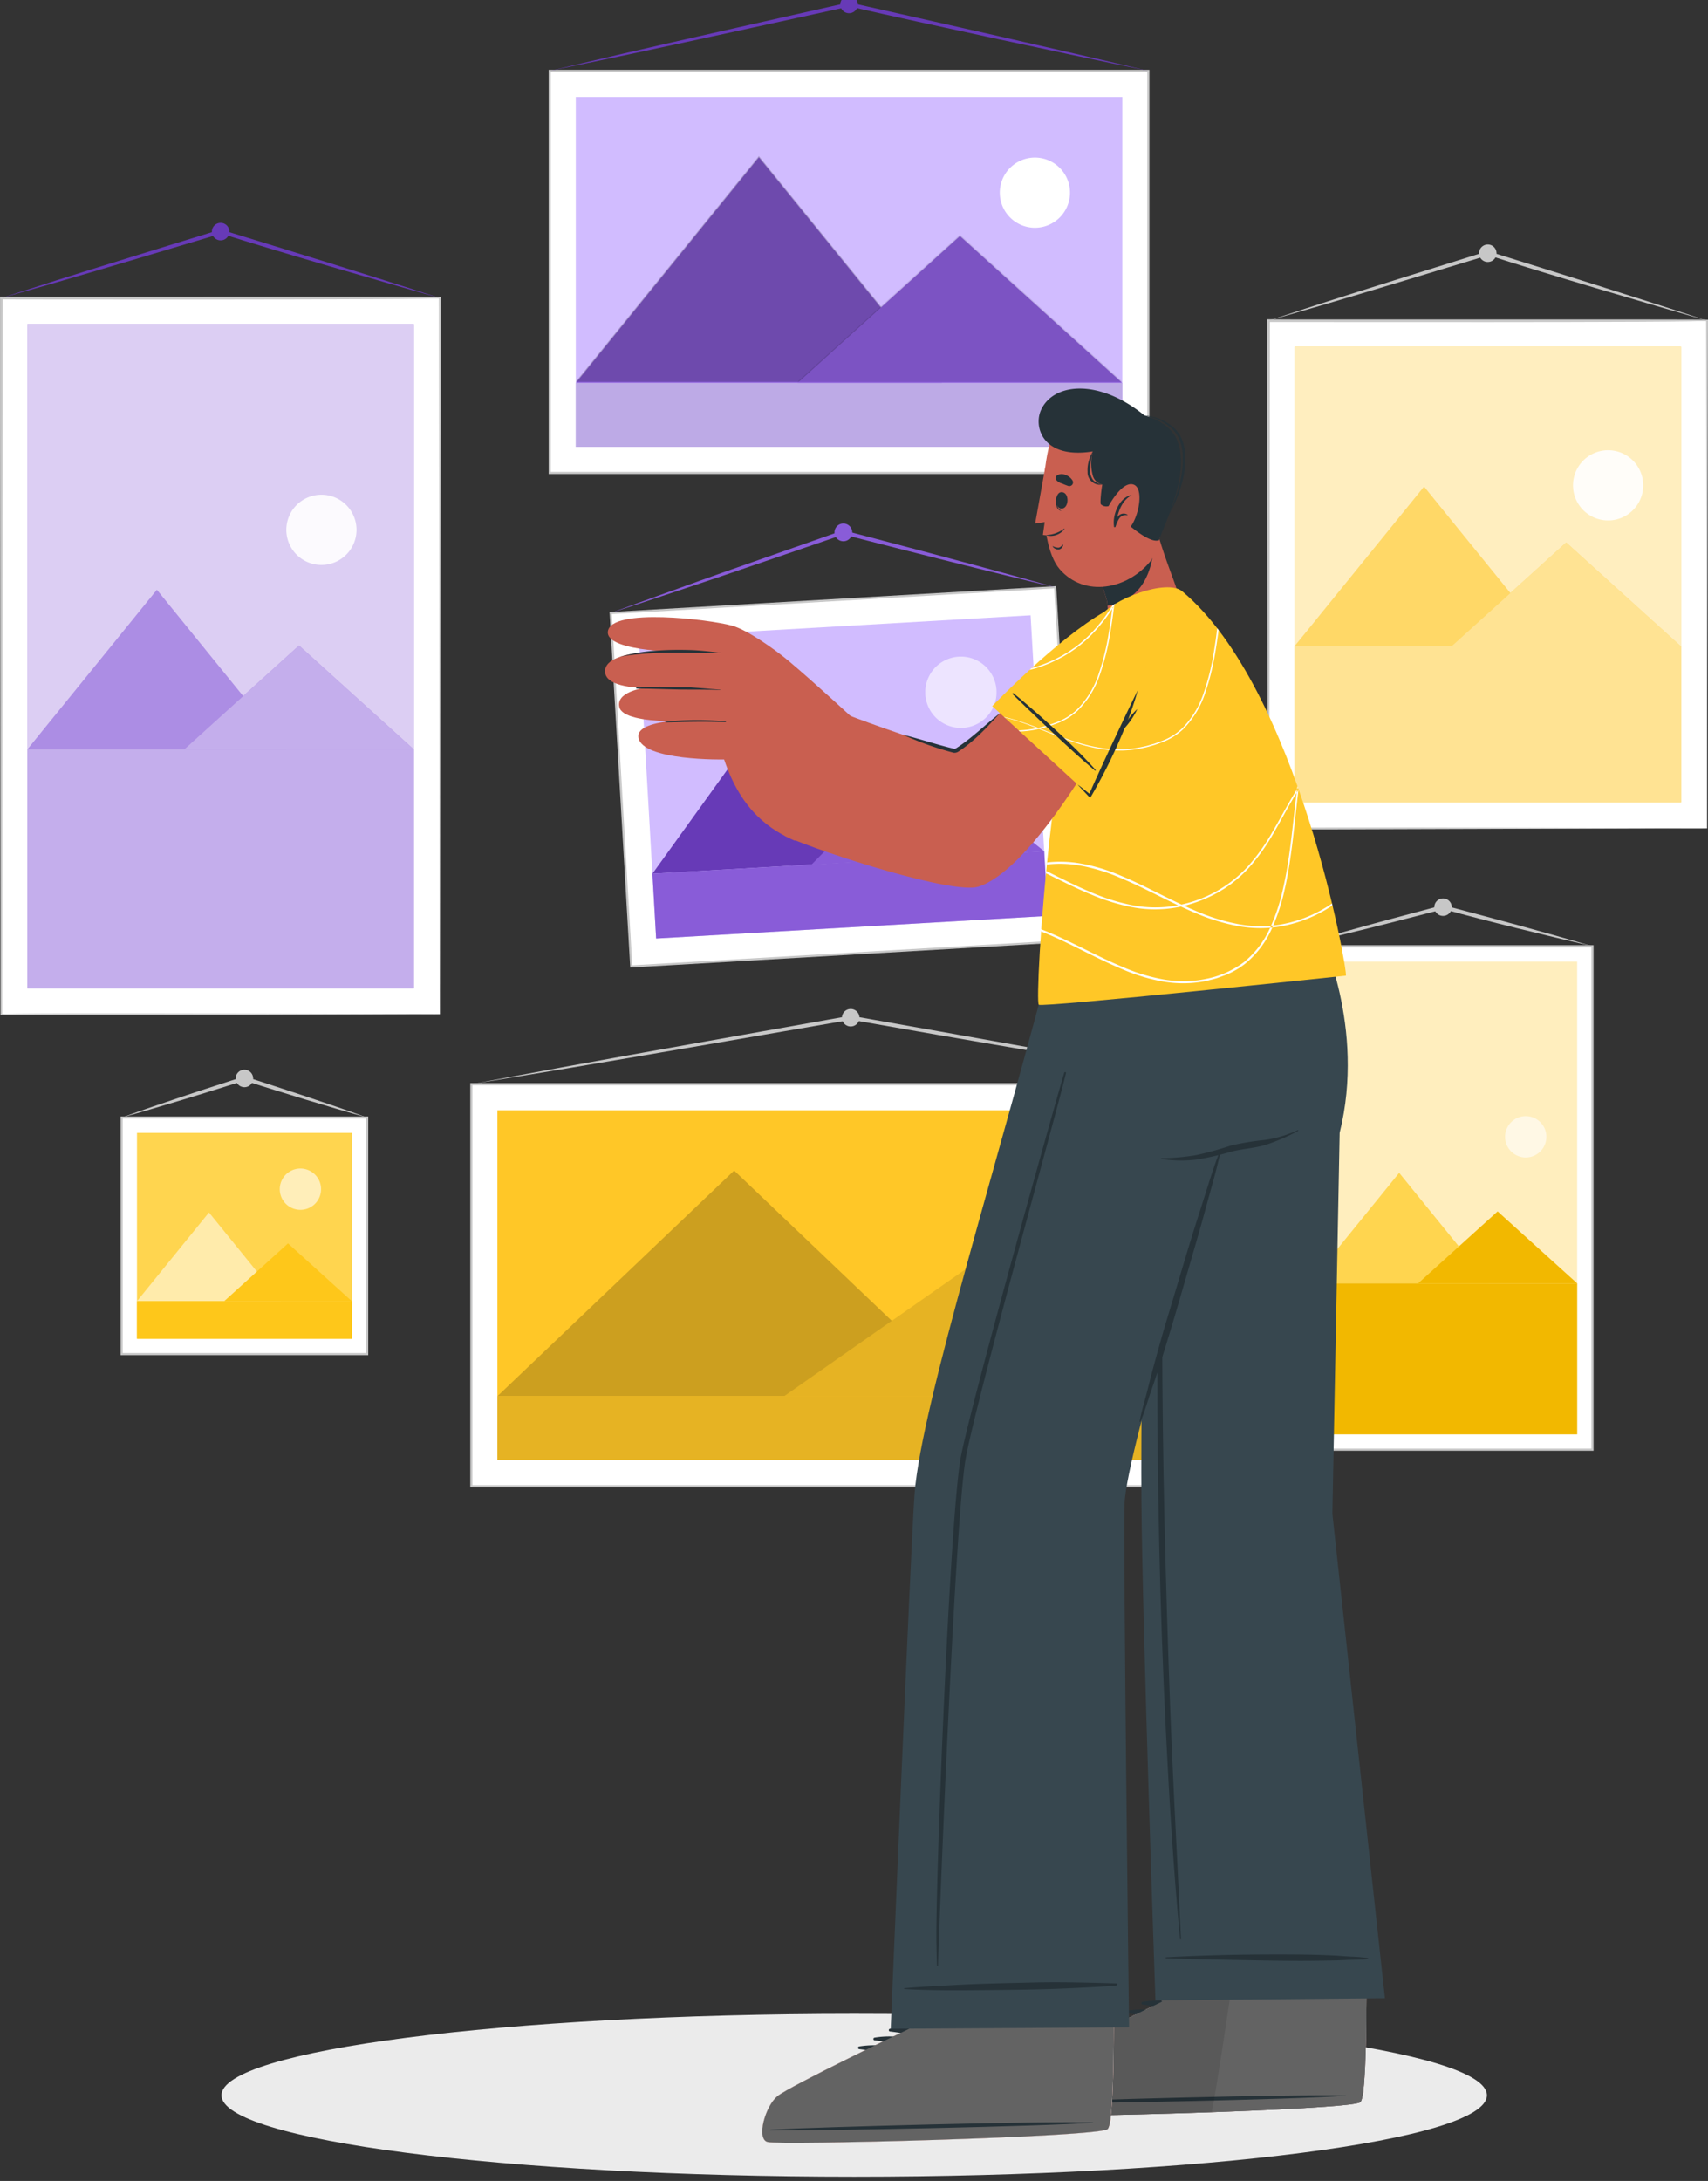 <svg xmlns="http://www.w3.org/2000/svg" xmlns:xlink="http://www.w3.org/1999/xlink" width="401.331" height="512.412" viewBox="0 0 401.331 512.412">
  <rect x="0" y="0" width="401.331" height="512.412" fill="#333333" stroke="none"/>
  <defs>
    <clipPath id="clip-path">
      <rect id="Rectángulo_381027" data-name="Rectángulo 381027" width="401.331" height="512.411" transform="translate(0 1)" fill="none"/>
    </clipPath>
    <clipPath id="clip-path-2">
      <rect id="Rectángulo_380970" data-name="Rectángulo 380970" width="401.331" height="512.411" fill="none"/>
    </clipPath>
    <clipPath id="clip-path-4">
      <rect id="Rectángulo_380974" data-name="Rectángulo 380974" width="90.795" height="156.012" fill="none"/>
    </clipPath>
    <clipPath id="clip-path-5">
      <rect id="Rectángulo_380975" data-name="Rectángulo 380975" width="16.482" height="16.482" fill="none"/>
    </clipPath>
    <clipPath id="clip-path-6">
      <rect id="Rectángulo_380976" data-name="Rectángulo 380976" width="60.841" height="37.491" fill="none"/>
    </clipPath>
    <clipPath id="clip-path-7">
      <rect id="Rectángulo_380977" data-name="Rectángulo 380977" width="53.954" height="24.414" fill="none"/>
    </clipPath>
    <clipPath id="clip-path-8">
      <rect id="Rectángulo_380980" data-name="Rectángulo 380980" width="90.795" height="56.095" fill="none"/>
    </clipPath>
    <clipPath id="clip-path-9">
      <rect id="Rectángulo_380984" data-name="Rectángulo 380984" width="86.047" height="53.025" fill="none"/>
    </clipPath>
    <clipPath id="clip-path-10">
      <rect id="Rectángulo_380985" data-name="Rectángulo 380985" width="76.307" height="34.528" fill="none"/>
    </clipPath>
    <clipPath id="clip-path-11">
      <rect id="Rectángulo_380988" data-name="Rectángulo 380988" width="128.41" height="15.009" fill="none"/>
    </clipPath>
    <clipPath id="clip-path-12">
      <rect id="Rectángulo_380992" data-name="Rectángulo 380992" width="16.484" height="16.482" fill="none"/>
    </clipPath>
    <clipPath id="clip-path-13">
      <rect id="Rectángulo_380993" data-name="Rectángulo 380993" width="111.254" height="53.025" fill="none"/>
    </clipPath>
    <clipPath id="clip-path-14">
      <rect id="Rectángulo_380994" data-name="Rectángulo 380994" width="98.661" height="34.529" fill="none"/>
    </clipPath>
    <clipPath id="clip-path-15">
      <rect id="Rectángulo_380997" data-name="Rectángulo 380997" width="166.027" height="15.008" fill="none"/>
    </clipPath>
    <clipPath id="clip-path-16">
      <rect id="Rectángulo_381001" data-name="Rectángulo 381001" width="9.699" height="9.699" fill="none"/>
    </clipPath>
    <clipPath id="clip-path-18">
      <rect id="Rectángulo_381011" data-name="Rectángulo 381011" width="90.795" height="107.032" fill="none"/>
    </clipPath>
    <clipPath id="clip-path-19">
      <rect id="Rectángulo_381012" data-name="Rectángulo 381012" width="16.483" height="16.482" fill="none"/>
    </clipPath>
    <clipPath id="clip-path-21">
      <rect id="Rectángulo_381014" data-name="Rectángulo 381014" width="53.955" height="24.414" fill="none"/>
    </clipPath>
    <clipPath id="clip-path-22">
      <rect id="Rectángulo_381017" data-name="Rectángulo 381017" width="90.795" height="36.662" fill="none"/>
    </clipPath>
    <clipPath id="clip-path-24">
      <rect id="Rectángulo_381022" data-name="Rectángulo 381022" width="16.738" height="16.739" fill="none"/>
    </clipPath>
    <clipPath id="clip-path-26">
      <rect id="Rectángulo_381025" data-name="Rectángulo 381025" width="50.538" height="27.852" fill="none"/>
    </clipPath>
  </defs>
  <g id="Grupo_1077807" data-name="Grupo 1077807" transform="translate(0 -1)">
    <g id="Grupo_1077806" data-name="Grupo 1077806" clip-path="url(#clip-path)">
      <g id="Grupo_1077736" data-name="Grupo 1077736">
        <g id="Grupo_1077735" data-name="Grupo 1077735" clip-path="url(#clip-path-2)">
          <path id="Trazado_839239" data-name="Trazado 839239" d="M40.794,391.492c0,10.568,66.562,19.133,148.671,19.133s148.671-8.566,148.671-19.133-66.563-19.133-148.671-19.133S40.794,380.925,40.794,391.492" transform="translate(11.249 101.785)" fill="#ebebeb"/>
        </g>
      </g>
      <rect id="Rectángulo_380971" data-name="Rectángulo 380971" width="103.046" height="168.263" transform="translate(0.317 71.029)" fill="#fff"/>
      <g id="Grupo_1077795" data-name="Grupo 1077795">
        <g id="Grupo_1077794" data-name="Grupo 1077794" clip-path="url(#clip-path-2)">
          <path id="Trazado_839240" data-name="Trazado 839240" d="M337.185,224.111c.071-.115.178-168.364.23-168.493-.036-.218-103.173.079-103.276-.078h-.307v.307c-.057.112.145,168.345.1,168.467.127.183,103.089-.336,103.25-.2m0,0c.092.006-103.935-.451-102.842,0l.1-168.262-.307.307c-.09.025,104.044.173,102.817-.306l.229,168.262" transform="translate(-233.822 15.181)" fill="#c7c7c7"/>
          <rect id="Rectángulo_380972" data-name="Rectángulo 380972" width="90.795" height="156.012" transform="translate(6.442 77.155)" fill="#895cd8"/>
          <g id="Grupo_1077739" data-name="Grupo 1077739" transform="translate(6.442 77.155)" opacity="0.7">
            <g id="Grupo_1077738" data-name="Grupo 1077738" transform="translate(0)">
              <g id="Grupo_1077737" data-name="Grupo 1077737" transform="translate(0)" clip-path="url(#clip-path-4)">
                <rect id="Rectángulo_380973" data-name="Rectángulo 380973" width="90.795" height="156.012" transform="translate(0)" fill="#fff"/>
              </g>
            </g>
          </g>
          <g id="Grupo_1077742" data-name="Grupo 1077742" transform="translate(67.284 117.244)" opacity="0.9">
            <g id="Grupo_1077741" data-name="Grupo 1077741" transform="translate(0)">
              <g id="Grupo_1077740" data-name="Grupo 1077740" transform="translate(0)" clip-path="url(#clip-path-5)">
                <path id="Trazado_839241" data-name="Trazado 839241" d="M265.722,98.7a8.247,8.247,0,1,1-6.474-6.475,8.254,8.254,0,0,1,6.474,6.475" transform="translate(-249.394 -92.075)" fill="#fff"/>
              </g>
            </g>
          </g>
          <path id="Trazado_839242" data-name="Trazado 839242" d="M323.178,147.108H262.338l30.42-37.491Z" transform="translate(-255.895 29.964)" fill="#895cd8"/>
          <g id="Grupo_1077745" data-name="Grupo 1077745" transform="translate(6.442 139.581)" opacity="0.3">
            <g id="Grupo_1077744" data-name="Grupo 1077744" transform="translate(0)">
              <g id="Grupo_1077743" data-name="Grupo 1077743" transform="translate(0)" clip-path="url(#clip-path-6)">
                <path id="Trazado_839243" data-name="Trazado 839243" d="M323.178,147.108H262.338l30.42-37.491Z" transform="translate(-262.337 -109.617)" fill="#fff"/>
              </g>
            </g>
          </g>
          <path id="Trazado_839244" data-name="Trazado 839244" d="M292.768,144.3H238.814l26.977-24.414Z" transform="translate(-195.531 32.771)" fill="#895cd8"/>
          <g id="Grupo_1077748" data-name="Grupo 1077748" transform="translate(43.282 152.658)" opacity="0.5">
            <g id="Grupo_1077747" data-name="Grupo 1077747" transform="translate(0)">
              <g id="Grupo_1077746" data-name="Grupo 1077746" transform="translate(0)" clip-path="url(#clip-path-7)">
                <path id="Trazado_839245" data-name="Trazado 839245" d="M292.768,144.3H238.814l26.977-24.414Z" transform="translate(-238.814 -119.887)" fill="#fff"/>
              </g>
            </g>
          </g>
          <rect id="Rectángulo_380978" data-name="Rectángulo 380978" width="90.795" height="56.094" transform="translate(6.442 177.074)" fill="#895cd8"/>
          <g id="Grupo_1077751" data-name="Grupo 1077751" transform="translate(6.442 177.072)" opacity="0.5">
            <g id="Grupo_1077750" data-name="Grupo 1077750" transform="translate(0)">
              <g id="Grupo_1077749" data-name="Grupo 1077749" transform="translate(0)" clip-path="url(#clip-path-8)">
                <rect id="Rectángulo_380979" data-name="Rectángulo 380979" width="90.795" height="56.094" transform="translate(0 0.001)" fill="#fff"/>
              </g>
            </g>
          </g>
          <path id="Trazado_839246" data-name="Trazado 839246" d="M337.049,59.239c-14.312-4.7-36.951-11.64-51.522-16.109-8.563,2.628-30.442,9.346-38.71,11.985L234,59.239l12.949-3.68c8.155-2.34,30.29-8.953,38.712-11.473,13,4.145,37.373,11.175,51.385,15.153" transform="translate(-233.686 11.79)" fill="#673ab7"/>
          <path id="Trazado_839247" data-name="Trazado 839247" d="M272.853,43.964a2.053,2.053,0,1,0,2.054-2.054,2.054,2.054,0,0,0-2.054,2.054" transform="translate(-223.066 11.456)" fill="#673ab7"/>
          <rect id="Rectángulo_380981" data-name="Rectángulo 380981" width="140.662" height="94.452" transform="translate(129.171 17.664)" fill="#fff"/>
          <rect id="Rectángulo_380982" data-name="Rectángulo 380982" width="140.662" height="94.452" transform="translate(129.171 17.664)" fill="none" stroke="#c7c7c7" stroke-miterlimit="10" stroke-width="0.5"/>
          <rect id="Rectángulo_380983" data-name="Rectángulo 380983" width="128.411" height="82.201" transform="translate(135.296 23.789)" fill="#d1bcff"/>
          <path id="Trazado_839248" data-name="Trazado 839248" d="M134.064,36.489a8.248,8.248,0,1,1-6.475-6.475,8.255,8.255,0,0,1,6.475,6.475" transform="translate(117.196 8.163)" fill="#fff"/>
          <path id="Trazado_839249" data-name="Trazado 839249" d="M227.4,82.833H141.349l43.024-53.025Z" transform="translate(-6.052 8.148)" fill="#895cd8"/>
          <g id="Grupo_1077754" data-name="Grupo 1077754" transform="translate(135.297 37.657)" opacity="0.2">
            <g id="Grupo_1077753" data-name="Grupo 1077753" transform="translate(0)">
              <g id="Grupo_1077752" data-name="Grupo 1077752" transform="translate(0)" clip-path="url(#clip-path-9)">
                <path id="Trazado_839250" data-name="Trazado 839250" d="M227.4,82.833H141.349l43.024-53.025Z" transform="translate(-141.35 -29.808)"/>
              </g>
            </g>
          </g>
          <path id="Trazado_839251" data-name="Trazado 839251" d="M184.388,78.862H108.079l38.155-34.528Z" transform="translate(79.32 12.119)" fill="#895cd8"/>
          <g id="Grupo_1077757" data-name="Grupo 1077757" transform="translate(187.4 56.154)" opacity="0.1">
            <g id="Grupo_1077756" data-name="Grupo 1077756" transform="translate(0)">
              <g id="Grupo_1077755" data-name="Grupo 1077755" transform="translate(0)" clip-path="url(#clip-path-10)">
                <path id="Trazado_839252" data-name="Trazado 839252" d="M184.388,78.862H108.079l38.155-34.528Z" transform="translate(-108.08 -44.334)"/>
              </g>
            </g>
          </g>
          <rect id="Rectángulo_380986" data-name="Rectángulo 380986" width="128.411" height="15.009" transform="translate(135.297 90.981)" fill="#d1bcff"/>
          <g id="Grupo_1077760" data-name="Grupo 1077760" transform="translate(135.297 90.981)" opacity="0.1">
            <g id="Grupo_1077759" data-name="Grupo 1077759">
              <g id="Grupo_1077758" data-name="Grupo 1077758" clip-path="url(#clip-path-11)">
                <rect id="Rectángulo_380987" data-name="Rectángulo 380987" width="128.411" height="15.009"/>
              </g>
            </g>
          </g>
          <path id="Trazado_839253" data-name="Trazado 839253" d="M243.931,17.328c-19.561-4.7-50.469-11.637-70.331-16.1-11.638,2.615-41.546,9.343-52.8,11.97l-17.533,4.129L120.9,13.653c11.106-2.338,41.311-8.949,52.8-11.469,18.7,4.256,50.856,11.137,70.228,15.144" transform="translate(25.902 0.336)" fill="#673ab7"/>
          <path id="Trazado_839254" data-name="Trazado 839254" d="M156.889,2.054A2.054,2.054,0,1,0,158.944,0a2.054,2.054,0,0,0-2.055,2.054" transform="translate(40.559)" fill="#673ab7"/>
          <rect id="Rectángulo_380989" data-name="Rectángulo 380989" width="178.277" height="94.452" transform="translate(110.752 255.721)" fill="#fff"/>
          <rect id="Rectángulo_380990" data-name="Rectángulo 380990" width="178.277" height="94.452" transform="translate(110.752 255.721)" fill="none" stroke="#c7c7c7" stroke-miterlimit="10" stroke-width="0.5"/>
          <rect id="Rectángulo_380991" data-name="Rectángulo 380991" width="166.027" height="82.201" transform="translate(116.877 261.846)" fill="#ffc727"/>
          <g id="Grupo_1077763" data-name="Grupo 1077763" transform="translate(252.197 276.082)" opacity="0.9">
            <g id="Grupo_1077762" data-name="Grupo 1077762" transform="translate(0)">
              <g id="Grupo_1077761" data-name="Grupo 1077761" transform="translate(0)" clip-path="url(#clip-path-12)">
                <path id="Trazado_839255" data-name="Trazado 839255" d="M120.5,223.443a8.248,8.248,0,1,1-6.475-6.475,8.256,8.256,0,0,1,6.475,6.475" transform="translate(-104.175 -216.815)" fill="#fff"/>
              </g>
            </g>
          </g>
          <path id="Trazado_839256" data-name="Trazado 839256" d="M247.273,269.787H136.019l55.628-53.025Z" transform="translate(-19.142 59.252)" fill="#ffc727"/>
          <g id="Grupo_1077766" data-name="Grupo 1077766" transform="translate(116.877 276.014)" opacity="0.2">
            <g id="Grupo_1077765" data-name="Grupo 1077765">
              <g id="Grupo_1077764" data-name="Grupo 1077764" clip-path="url(#clip-path-13)">
                <path id="Trazado_839257" data-name="Trazado 839257" d="M247.273,269.787H136.019l55.628-53.025Z" transform="translate(-136.019 -216.762)"/>
              </g>
            </g>
          </g>
          <path id="Trazado_839258" data-name="Trazado 839258" d="M191.665,265.816H93l49.33-34.528Z" transform="translate(91.239 63.223)" fill="#ffc727"/>
          <g id="Grupo_1077769" data-name="Grupo 1077769" transform="translate(184.242 294.51)" opacity="0.1">
            <g id="Grupo_1077768" data-name="Grupo 1077768">
              <g id="Grupo_1077767" data-name="Grupo 1077767" clip-path="url(#clip-path-14)">
                <path id="Trazado_839259" data-name="Trazado 839259" d="M191.665,265.816H93l49.33-34.528Z" transform="translate(-93.003 -231.287)"/>
              </g>
            </g>
          </g>
          <rect id="Rectángulo_380995" data-name="Rectángulo 380995" width="166.027" height="15.009" transform="translate(116.877 329.038)" fill="#ffc727"/>
          <g id="Grupo_1077772" data-name="Grupo 1077772" transform="translate(116.877 329.039)" opacity="0.1">
            <g id="Grupo_1077771" data-name="Grupo 1077771" transform="translate(0)">
              <g id="Grupo_1077770" data-name="Grupo 1077770" clip-path="url(#clip-path-15)">
                <rect id="Rectángulo_380996" data-name="Rectángulo 380996" width="166.027" height="15.009" transform="translate(0 -0.001)"/>
              </g>
            </g>
          </g>
          <path id="Trazado_839260" data-name="Trazado 839260" d="M266.471,204.28c-24.806-4.7-63.983-11.636-89.138-16.094-14.722,2.61-52.652,9.34-66.894,11.962L88.194,204.28l22.324-3.674c14.062-2.335,52.339-8.947,66.9-11.465,24.259,4.3,64.364,11.123,89.057,15.139" transform="translate(22.558 51.441)" fill="#c7c7c7"/>
          <path id="Trazado_839261" data-name="Trazado 839261" d="M156.585,189.008a2.053,2.053,0,1,0,2.054-2.054,2.054,2.054,0,0,0-2.054,2.054" transform="translate(41.252 51.104)" fill="#c7c7c7"/>
          <rect id="Rectángulo_380998" data-name="Rectángulo 380998" width="57.696" height="55.581" transform="translate(28.58 263.565)" fill="#fff"/>
          <rect id="Rectángulo_380999" data-name="Rectángulo 380999" width="57.696" height="55.581" transform="translate(28.58 263.565)" fill="none" stroke="#c7c7c7" stroke-miterlimit="10" stroke-width="0.5"/>
          <rect id="Rectángulo_381000" data-name="Rectángulo 381000" width="50.487" height="48.372" transform="translate(32.185 267.17)" fill="#ffd54f"/>
          <g id="Grupo_1077775" data-name="Grupo 1077775" transform="translate(65.738 275.546)" opacity="0.6">
            <g id="Grupo_1077774" data-name="Grupo 1077774" transform="translate(0)">
              <g id="Grupo_1077773" data-name="Grupo 1077773" transform="translate(0)" clip-path="url(#clip-path-16)">
                <path id="Trazado_839262" data-name="Trazado 839262" d="M265.543,220.294a4.853,4.853,0,1,1-3.81-3.81,4.857,4.857,0,0,1,3.81,3.81" transform="translate(-255.934 -216.394)" fill="#fff"/>
              </g>
            </g>
          </g>
          <path id="Trazado_839263" data-name="Trazado 839263" d="M297.163,245.343h-33.83L280.248,224.5Z" transform="translate(-231.147 61.366)" fill="#ffebab"/>
          <path id="Trazado_839264" data-name="Trazado 839264" d="M280.254,243.782h-30l15-13.575Z" transform="translate(-197.582 62.928)" fill="#fec71a"/>
          <rect id="Rectángulo_381002" data-name="Rectángulo 381002" width="50.487" height="8.832" transform="translate(32.185 306.71)" fill="#fec71a"/>
          <path id="Trazado_839265" data-name="Trazado 839265" d="M305.117,209.065c-9.4-3.4-19.317-6.6-28.848-9.688-4.287,1.413-10.315,3.315-14.535,4.746-4.784,1.6-9.564,3.223-14.312,4.942,4.868-1.343,9.7-2.786,14.535-4.244,4.183-1.253,10.221-3.174,14.458-4.486h-.29c9.517,2.981,19.4,6.08,28.993,8.73" transform="translate(-218.839 54.5)" fill="#c7c7c7"/>
          <path id="Trazado_839266" data-name="Trazado 839266" d="M268.464,200.213a2.053,2.053,0,1,0,2.054-2.054,2.054,2.054,0,0,0-2.054,2.054" transform="translate(-213.088 54.167)" fill="#c7c7c7"/>
          <rect id="Rectángulo_381003" data-name="Rectángulo 381003" width="70.234" height="118.274" transform="translate(303.959 223.323)" fill="#fff"/>
          <rect id="Rectángulo_381004" data-name="Rectángulo 381004" width="70.234" height="118.274" transform="translate(303.959 223.323)" fill="none" stroke="#c7c7c7" stroke-miterlimit="10" stroke-width="0.5"/>
          <rect id="Rectángulo_381005" data-name="Rectángulo 381005" width="63.026" height="111.064" transform="translate(307.563 226.928)" fill="#ffeebe"/>
          <g id="Grupo_1077778" data-name="Grupo 1077778" transform="translate(353.655 263.24)" opacity="0.6">
            <g id="Grupo_1077777" data-name="Grupo 1077777" transform="translate(0)">
              <g id="Grupo_1077776" data-name="Grupo 1077776" transform="translate(0)" clip-path="url(#clip-path-16)">
                <path id="Trazado_839267" data-name="Trazado 839267" d="M39.433,210.63a4.853,4.853,0,1,1-3.81-3.81,4.857,4.857,0,0,1,3.81,3.81" transform="translate(-29.824 -206.73)" fill="#fff"/>
              </g>
            </g>
          </g>
          <path id="Trazado_839268" data-name="Trazado 839268" d="M82.583,243.158H40.438L61.51,217.187Z" transform="translate(267.257 59.369)" fill="#ffd54f"/>
          <path id="Trazado_839269" data-name="Trazado 839269" d="M61.518,241.213H24.143L42.83,224.3Z" transform="translate(309.071 61.313)" fill="#f2b800"/>
          <rect id="Rectángulo_381007" data-name="Rectángulo 381007" width="63.026" height="35.465" transform="translate(307.564 302.527)" fill="#f2b800"/>
          <path id="Trazado_839270" data-name="Trazado 839270" d="M91.546,177.46c-11.467-3.4-23.529-6.6-35.118-9.68-5.2,1.408-12.527,3.306-17.651,4.733-5.833,1.6-11.663,3.225-17.465,4.947,5.9-1.34,11.778-2.782,17.651-4.239,5.083-1.252,12.434-3.173,17.586-4.485,10.254,2.827,23.772,6.117,35,8.724" transform="translate(282.647 45.863)" fill="#c7c7c7"/>
          <path id="Trazado_839271" data-name="Trazado 839271" d="M47.278,168.609a2.053,2.053,0,1,0,2.054-2.054,2.054,2.054,0,0,0-2.054,2.054" transform="translate(289.745 45.528)" fill="#c7c7c7"/>
          <rect id="Rectángulo_381008" data-name="Rectángulo 381008" width="103.046" height="119.283" transform="translate(298.066 76.339)" fill="#fff"/>
          <path id="Trazado_839272" data-name="Trazado 839272" d="M103.364,179.3c0-.22.219-119.3.219-119.5C103.554,59.65.414,59.811.318,59.7H0v.318c0,.205.113,119.3.113,119.486.087.218,103.12-.36,103.25-.2m0,0c.092.062-103.935-.492-102.842,0L.637,60.019l-.318.317c-.08-.038,103.992.186,102.828-.316l.218,119.281" transform="translate(297.748 16.319)" fill="#c7c7c7"/>
          <rect id="Rectángulo_381009" data-name="Rectángulo 381009" width="90.795" height="107.032" transform="translate(304.191 82.465)" fill="#ffc727"/>
          <g id="Grupo_1077781" data-name="Grupo 1077781" transform="translate(304.192 82.465)" opacity="0.7">
            <g id="Grupo_1077780" data-name="Grupo 1077780" transform="translate(0)">
              <g id="Grupo_1077779" data-name="Grupo 1077779" clip-path="url(#clip-path-18)">
                <rect id="Rectángulo_381010" data-name="Rectángulo 381010" width="90.795" height="107.032" transform="translate(-0.001)" fill="#fff"/>
              </g>
            </g>
          </g>
          <g id="Grupo_1077784" data-name="Grupo 1077784" transform="translate(369.62 106.788)" opacity="0.9">
            <g id="Grupo_1077783" data-name="Grupo 1077783" transform="translate(0)">
              <g id="Grupo_1077782" data-name="Grupo 1077782" clip-path="url(#clip-path-19)">
                <path id="Trazado_839273" data-name="Trazado 839273" d="M28.289,90.492a8.248,8.248,0,1,1-6.475-6.475,8.256,8.256,0,0,1,6.475,6.475" transform="translate(-11.959 -83.864)" fill="#fff"/>
              </g>
            </g>
          </g>
          <path id="Trazado_839274" data-name="Trazado 839274" d="M89.347,128.074H28.506l30.42-37.491Z" transform="translate(275.686 24.761)" fill="#ffc727"/>
          <g id="Grupo_1077787" data-name="Grupo 1077787" transform="translate(304.192 115.343)" opacity="0.3">
            <g id="Grupo_1077786" data-name="Grupo 1077786">
              <g id="Grupo_1077785" data-name="Grupo 1077785" clip-path="url(#clip-path-6)">
                <path id="Trazado_839275" data-name="Trazado 839275" d="M89.347,128.074H28.506l30.42-37.491Z" transform="translate(-28.506 -90.582)" fill="#fff"/>
              </g>
            </g>
          </g>
          <path id="Trazado_839276" data-name="Trazado 839276" d="M58.937,125.293H4.983L31.96,100.879Z" transform="translate(336.049 27.575)" fill="#ffc727"/>
          <g id="Grupo_1077790" data-name="Grupo 1077790" transform="translate(341.032 128.455)" opacity="0.5">
            <g id="Grupo_1077789" data-name="Grupo 1077789" transform="translate(0)">
              <g id="Grupo_1077788" data-name="Grupo 1077788" clip-path="url(#clip-path-21)">
                <path id="Trazado_839277" data-name="Trazado 839277" d="M58.937,125.293H4.983L31.96,100.879Z" transform="translate(-4.982 -100.879)" fill="#fff"/>
              </g>
            </g>
          </g>
          <rect id="Rectángulo_381015" data-name="Rectángulo 381015" width="90.795" height="36.661" transform="translate(304.192 152.835)" fill="#ffc727"/>
          <g id="Grupo_1077793" data-name="Grupo 1077793" transform="translate(304.192 152.834)" opacity="0.5">
            <g id="Grupo_1077792" data-name="Grupo 1077792" transform="translate(0)">
              <g id="Grupo_1077791" data-name="Grupo 1077791" clip-path="url(#clip-path-22)">
                <rect id="Rectángulo_381016" data-name="Rectángulo 381016" width="90.795" height="36.661" transform="translate(0 0.001)" fill="#fff"/>
              </g>
            </g>
          </g>
          <path id="Trazado_839278" data-name="Trazado 839278" d="M103.218,63.458c-14.312-4.767-36.95-11.8-51.524-16.338-8.563,2.666-30.441,9.481-38.71,12.157L.172,63.458l12.949-3.737c8.156-2.376,30.292-9.087,38.715-11.645,12.981,4.2,37.375,11.342,51.382,15.382" transform="translate(297.894 12.88)" fill="#c7c7c7"/>
          <path id="Trazado_839279" data-name="Trazado 839279" d="M39.022,47.954A2.053,2.053,0,1,0,41.076,45.9a2.054,2.054,0,0,0-2.054,2.054" transform="translate(308.514 12.547)" fill="#c7c7c7"/>
        </g>
      </g>
      <rect id="Rectángulo_381019" data-name="Rectángulo 381019" width="83.186" height="104.647" transform="matrix(-0.058, -0.998, 0.998, -0.058, 148.323, 228.061)" fill="#fff"/>
      <rect id="Rectángulo_381020" data-name="Rectángulo 381020" width="83.186" height="104.647" transform="matrix(-0.058, -0.998, 0.998, -0.058, 148.323, 228.061)" fill="none" stroke="#c7c7c7" stroke-miterlimit="10" stroke-width="0.5"/>
      <path id="Trazado_839336" data-name="Trazado 839336" d="M0,0H70.745V92.206H0Z" transform="translate(154.175 221.492) rotate(-93.297)" fill="#d1bcff"/>
      <g id="Grupo_1077800" data-name="Grupo 1077800">
        <g id="Grupo_1077799" data-name="Grupo 1077799" clip-path="url(#clip-path-2)">
          <g id="Grupo_1077798" data-name="Grupo 1077798" transform="translate(217.412 155.273)" opacity="0.6">
            <g id="Grupo_1077797" data-name="Grupo 1077797" transform="translate(0)">
              <g id="Grupo_1077796" data-name="Grupo 1077796" transform="translate(0)" clip-path="url(#clip-path-24)">
                <path id="Trazado_839280" data-name="Trazado 839280" d="M147.768,128.2a8.376,8.376,0,1,1-6.942-6.186,8.382,8.382,0,0,1,6.942,6.186" transform="translate(-131.293 -121.94)" fill="#fff"/>
              </g>
            </g>
          </g>
        </g>
      </g>
      <path id="Trazado_839281" data-name="Trazado 839281" d="M208.028,166.982l-61.684,3.554L175,130.747Z" transform="translate(6.955 35.74)" fill="#673ab7"/>
      <path id="Trazado_839282" data-name="Trazado 839282" d="M177.2,162.831l-54.7,3.152,25.924-26.328Z" transform="translate(68.158 38.175)" fill="#895cd8"/>
      <rect id="Rectángulo_381024" data-name="Rectángulo 381024" width="15.242" height="92.206" transform="translate(154.175 221.492) rotate(-93.297)" fill="#895cd8"/>
      <g id="Grupo_1077805" data-name="Grupo 1077805">
        <g id="Grupo_1077804" data-name="Grupo 1077804" clip-path="url(#clip-path-2)">
          <path id="Trazado_839283" data-name="Trazado 839283" d="M224.879,112.032c-15.529-4.387-34.114-9.29-49.724-13.373a.286.286,0,0,0-.276.01L147.6,108.24c-6.777,2.4-20.447,7.324-27.195,9.811,6.871-2.231,20.6-6.8,27.434-9.12l27.35-9.359-.275.01c15.625,4.009,34.263,8.748,49.964,12.45" transform="translate(23.133 26.96)" fill="#895cd8"/>
          <path id="Trazado_839284" data-name="Trazado 839284" d="M157.913,99.463A2.085,2.085,0,1,0,160,97.377a2.086,2.086,0,0,0-2.086,2.086" transform="translate(38.169 26.618)" fill="#895cd8"/>
          <path id="Trazado_839285" data-name="Trazado 839285" d="M144.343,329.621s1.277,50.441,1.278,50.476c-.031,9.324-.223,17.5-.717,21.716a.143.143,0,0,1-.009.069,6.49,6.49,0,0,1-.7,2.878c-.022.023-.032.046-.055.059-2.781,1.871-77.3,3.8-79.918,3s-.527-8.343,2.3-10.724c2.855-2.384,31.042-15.884,31.042-15.884l-.815-50.416Z" transform="translate(175.46 90.103)" fill="#c95f50"/>
          <path id="Trazado_839286" data-name="Trazado 839286" d="M145.639,361.4s-.085,9.975-.084,10.009c-.029,9.324-.222,17.5-.716,21.717a.154.154,0,0,1-.009.067,12.687,12.687,0,0,1-.7,2.878c-.022.024-.032.047-.055.059-2.781,1.872-77.3,3.806-79.918,3s-.527-8.342,2.3-10.724c2.855-2.382,31.042-15.883,31.042-15.883l-.053-10.159Z" transform="translate(175.525 98.79)" fill="#fff"/>
          <path id="Trazado_839287" data-name="Trazado 839287" d="M93.028,370.215c4.962-.818,10.993.07,14.694,3.672.144.14-.057.341-.216.288a69.461,69.461,0,0,0-14.472-3.335.316.316,0,0,1-.006-.625" transform="translate(175.439 101.122)" fill="#263238"/>
          <path id="Trazado_839288" data-name="Trazado 839288" d="M95.866,371.844c4.962-.817,10.993.07,14.694,3.672.144.139-.057.341-.216.288a69.464,69.464,0,0,0-14.472-3.335.316.316,0,0,1-.006-.625" transform="translate(168.987 101.568)" fill="#263238"/>
          <path id="Trazado_839289" data-name="Trazado 839289" d="M98.7,373.473c4.964-.818,10.994.07,14.694,3.672.144.14-.056.341-.215.288A69.465,69.465,0,0,0,98.712,374.1a.316.316,0,0,1-.008-.625" transform="translate(162.534 102.013)" fill="#263238"/>
          <path id="Trazado_839290" data-name="Trazado 839290" d="M64.224,397.069c2.626.81,77.136-1.123,79.923-3,1.072-.694,1.424-11.568,1.471-24.718,0-.137,0-.275,0-.411l-48.086.711.039.815s-28.188,13.5-31.039,15.884c-2.826,2.377-4.933,9.923-2.306,10.722" transform="translate(175.46 100.85)" fill="#37474f"/>
          <path id="Trazado_839291" data-name="Trazado 839291" d="M145.619,368.933v.425c-.057,13.144-.4,24.019-1.475,24.715-1.262.851-17.412,1.715-34.866,2.339-20.886.737-43.629,1.105-45.061.666-2.623-.807-.511-8.351,2.311-10.733,2.85-2.382,31.038-15.88,31.038-15.88l-.042-.809,16.035-.241Z" transform="translate(175.463 100.849)" fill="#636363"/>
          <path id="Trazado_839292" data-name="Trazado 839292" d="M67.033,389.116c12.551-.634,63.24-2.008,75.7-1.682.1,0,.1.071,0,.079-12.427.9-63.124,1.864-75.692,1.809-.265,0-.27-.192-.005-.206" transform="translate(173.419 105.892)" fill="#263238"/>
          <g id="Grupo_1077803" data-name="Grupo 1077803" transform="translate(238.485 470.263)" opacity="0.1">
            <g id="Grupo_1077802" data-name="Grupo 1077802" transform="translate(0)">
              <g id="Grupo_1077801" data-name="Grupo 1077801" clip-path="url(#clip-path-26)">
                <path id="Trazado_839293" data-name="Trazado 839293" d="M138.737,369.311c-1.177,8.054-2.963,19.922-4.282,27-20.886.737-43.629,1.107-45.06.667-2.623-.809-.511-8.352,2.311-10.734,2.85-2.381,31.038-15.88,31.038-15.88l-.043-.809Z" transform="translate(-88.199 -369.311)"/>
              </g>
            </g>
          </g>
          <path id="Trazado_839294" data-name="Trazado 839294" d="M116.858,423.214l-53.921.512s-3.06-87.794-3.292-117.072C59.378,273.213,61.273,172.9,61.273,172.9h40.314s10.82,22.105,4.636,46.985l-1.71,89.5Z" transform="translate(208.558 47.262)" fill="#37474f"/>
          <path id="Trazado_839295" data-name="Trazado 839295" d="M110.208,362.243a39.882,39.882,0,0,0-4.294-.343c-1.593-.113-3.182-.232-4.778-.3-3.068-.13-6.136-.182-9.206-.195-6.191-.024-12.383.025-18.572.218-3.521.109-7.04.25-10.559.451a.111.111,0,0,0,.005.222c6.139.223,12.28.32,18.42.438s12.279.239,18.408.12c1.76-.033,3.52-.048,5.278-.149,1.736-.1,3.558,0,5.275-.255.1-.015.145-.185.022-.208" transform="translate(211.209 98.79)" fill="#263238"/>
          <path id="Trazado_839296" data-name="Trazado 839296" d="M100.7,362.6c-.628-14.516-1.093-29.044-1.49-43.568q-1.2-43.577-.629-87.176c.205-16.3.642-32.6,1.127-48.9.006-.187-.278-.176-.288.008-1.543,29.176-2.13,58.409-2.165,87.623-.033,29.064.574,58.131,2.009,87.16.806,16.294,1.8,32.6,3.331,48.838.013.14.228.138.222-.006-.656-14.661-1.483-29.314-2.118-43.977" transform="translate(174.678 49.973)" fill="#263238"/>
          <path id="Trazado_839297" data-name="Trazado 839297" d="M192.335,335.915s-.413,48.753-.411,48.786c-.029,9.323-.222,17.5-.716,21.717a.141.141,0,0,1-.01.068,6.528,6.528,0,0,1-.7,2.879c-.022.023-.033.046-.055.057-2.781,1.872-77.3,3.806-79.918,3s-.527-8.342,2.3-10.724c2.855-2.382,31.042-15.883,31.042-15.883l.875-48.727Z" transform="translate(69.785 91.823)" fill="#c95f50"/>
          <path id="Trazado_839298" data-name="Trazado 839298" d="M192.265,366.368s-.085,9.975-.084,10.009c-.029,9.325-.222,17.5-.716,21.717a.163.163,0,0,1-.009.069,12.729,12.729,0,0,1-.7,2.878c-.022.023-.033.046-.055.057-2.781,1.872-77.3,3.806-79.918,3s-.527-8.343,2.3-10.725c2.855-2.382,31.042-15.883,31.042-15.883l-.053-10.159Z" transform="translate(69.528 100.148)" fill="#fff"/>
          <path id="Trazado_839299" data-name="Trazado 839299" d="M139.653,375.182c4.962-.817,10.994.07,14.7,3.672.143.14-.057.341-.216.288a69.454,69.454,0,0,0-14.473-3.335.317.317,0,0,1-.006-.625" transform="translate(69.441 102.48)" fill="#263238"/>
          <path id="Trazado_839300" data-name="Trazado 839300" d="M142.491,376.811c4.962-.818,10.994.07,14.7,3.672.143.14-.057.341-.216.288a69.462,69.462,0,0,0-14.472-3.335.316.316,0,0,1-.008-.625" transform="translate(62.989 102.926)" fill="#263238"/>
          <path id="Trazado_839301" data-name="Trazado 839301" d="M145.329,378.44c4.964-.817,10.994.07,14.7,3.672.143.14-.057.341-.216.288a69.463,69.463,0,0,0-14.472-3.335.316.316,0,0,1-.008-.625" transform="translate(56.538 103.371)" fill="#263238"/>
          <path id="Trazado_839302" data-name="Trazado 839302" d="M110.851,402.037c2.624.81,77.136-1.124,79.923-3,1.072-.694,1.424-11.568,1.469-24.718,0-.138,0-.275,0-.413l-48.084.712.039.815s-28.188,13.5-31.039,15.884c-2.827,2.377-4.933,9.923-2.306,10.722" transform="translate(69.462 102.208)" fill="#636363"/>
          <path id="Trazado_839303" data-name="Trazado 839303" d="M113.659,394.084c12.551-.634,63.238-2.008,75.7-1.682.1,0,.1.073,0,.079-12.428.9-63.124,1.864-75.692,1.809-.265,0-.27-.192-.005-.206" transform="translate(67.422 107.251)" fill="#263238"/>
          <path id="Trazado_839304" data-name="Trazado 839304" d="M150.055,224.5c-.011.033-22.119,69.721-22.519,82.536-.341,10.924,1.057,123.027,1.057,123.027l-56,.334s4.729-114.322,5.6-125.708c1.635-21.289,20.285-79.731,33.623-131.8h60.371s-.525,27.266-12.926,46.985c0,0-5.614,2.6-9.211,4.621" transform="translate(136.702 47.262)" fill="#37474f"/>
          <path id="Trazado_839305" data-name="Trazado 839305" d="M158.89,366.812c-6.469-.187-13.177-.377-19.648-.216-6.416.16-12.851.258-19.258.639-3.635.216-7.263.339-10.891.7a.1.1,0,0,0,.005.195c6.465.377,12.955.3,19.429.243,6.424-.059,12.843-.127,19.263-.423,3.635-.167,7.262-.35,10.892-.6.392-.028.6-.522.208-.534" transform="translate(103.428 100.194)" fill="#263238"/>
          <path id="Trazado_839306" data-name="Trazado 839306" d="M148.521,198.727c-2,6.662-21.692,76.839-24.279,90.157-2.6,13.4-6.005,100.4-5.763,114.361.029,1.736.067,3.47.131,5.205a.129.129,0,0,0,.258-.006c.372-13.882,4.081-105.3,6.467-118.918,2.342-13.364,21.87-83.1,23.588-90.7a.207.207,0,0,0-.4-.1" transform="translate(101.551 54.281)" fill="#263238"/>
          <path id="Trazado_839307" data-name="Trazado 839307" d="M75.692,215.9a49.892,49.892,0,0,0,8.316-.754,81.579,81.579,0,0,0,8.056-2.235,63.366,63.366,0,0,1,7.9-1.291,27.7,27.7,0,0,0,7.743-2.306c.115-.056.21.116.1.174a48.051,48.051,0,0,1-7.421,3.216c-2.655.838-5.43.952-8.124,1.612a67.769,67.769,0,0,1-8.292,1.909,29.982,29.982,0,0,1-8.3-.141c-.11-.018-.073-.183.029-.185" transform="translate(197.215 57.213)" fill="#263238"/>
          <path id="Trazado_839308" data-name="Trazado 839308" d="M91.529,270.31c.53-2.065,1.029-4.137,1.59-6.195,1.133-4.161,2.283-8.326,3.541-12.452,2.5-8.2,4.86-16.452,7.505-24.609,1.5-4.625,2.843-9.309,4.6-13.845a.093.093,0,0,1,.178.053c-.884,4.229-2.137,8.367-3.257,12.537s-2.32,8.314-3.522,12.458c-2.388,8.236-4.725,16.489-7.333,24.66-.732,2.291-1.483,4.574-2.274,6.846-.807,2.32-1.443,4.714-2.412,6.975a.1.1,0,0,1-.2-.06c.372-2.155,1.037-4.253,1.579-6.369" transform="translate(177.846 58.264)" fill="#263238"/>
          <path id="Trazado_839309" data-name="Trazado 839309" d="M107.1,127.049c4.084-.031,10-8.245,11.447-13.666.1-.372-1.249-3.7-2.693-7.831-.867-2.507-1.774-5.32-2.416-7.946l-15.493,8.025a43.085,43.085,0,0,1,4.054,9.7,6.109,6.109,0,0,1,.15,1.105c.006.051.006.115.019.185.167,2.128.983,10.459,4.93,10.433" transform="translate(158.068 26.681)" fill="#c95f50"/>
          <path id="Trazado_839310" data-name="Trazado 839310" d="M106.421,116.379c.009.047.009.12.022.191a10.957,10.957,0,0,0,1.719-.326c9.6-2.757,9.483-14.234,9.1-18.448l-15.043,7.789a43.33,43.33,0,0,1,4.062,9.689,6.673,6.673,0,0,1,.145,1.105" transform="translate(153.792 26.733)" fill="#263238"/>
          <path id="Trazado_839311" data-name="Trazado 839311" d="M127.062,84.08c2.708,5.729,2.081,23.515-1.618,28-5.363,6.5-15.408,8.524-21.254,1.788-5.668-6.528-4.438-29.693-.188-33.9,6.26-6.2,19.06-4.35,23.06,4.112" transform="translate(144.8 20.857)" fill="#c95f50"/>
          <path id="Trazado_839312" data-name="Trazado 839312" d="M121.456,86.9s-1.183,6.7-2.394,13.354l2.244-.357-.423,3.015a5.939,5.939,0,0,0,4.676-1.1Z" transform="translate(124.165 23.754)" fill="#c95f50"/>
          <path id="Trazado_839313" data-name="Trazado 839313" d="M119.506,92.507c.013-.045.089.064.084.113-.126,1.192-.07,2.58.982,3.056.033.015.025.075-.015.066-1.305-.284-1.361-2.125-1.051-3.236" transform="translate(128.766 25.284)" fill="#263238"/>
          <path id="Trazado_839314" data-name="Trazado 839314" d="M119.457,91.587c1.933,0,1.8,3.865.006,3.867-1.762,0-1.627-3.865-.006-3.867" transform="translate(129.974 25.036)" fill="#263238"/>
          <path id="Trazado_839315" data-name="Trazado 839315" d="M120.126,91.052a15.032,15.032,0,0,1-1.48-.579,2.564,2.564,0,0,1-1.4-.88.819.819,0,0,1,.166-.984,2.031,2.031,0,0,1,2.053-.139,2.981,2.981,0,0,1,1.671,1.35.873.873,0,0,1-1.014,1.233" transform="translate(130.902 24.126)" fill="#263238"/>
          <path id="Trazado_839316" data-name="Trazado 839316" d="M121.36,101.318c-.3.27-.6.647-1.033.669a3.166,3.166,0,0,1-1.277-.346.042.042,0,0,0-.055.059,1.615,1.615,0,0,0,1.5.7,1.278,1.278,0,0,0,.979-1.026c.02-.069-.07-.1-.113-.059" transform="translate(128.34 27.691)" fill="#263238"/>
          <path id="Trazado_839317" data-name="Trazado 839317" d="M122.974,98.458a4.023,4.023,0,0,1-4.121,1.472c-.085-.013-.129-.1-.1-.1a7.422,7.422,0,0,0,4.171-1.5c.092-.065.126.041.051.134" transform="translate(127.113 26.872)" fill="#263238"/>
          <path id="Trazado_839318" data-name="Trazado 839318" d="M97.762,77.6c-1.733,3.984.5,11.52,12.195,9.649a10.778,10.778,0,0,0,.061,5.826,2.873,2.873,0,0,0,2.18,1.951c-.257,1.494-.563,4.4-.325,4.649a1.879,1.879,0,0,0,1.8.419s8.728,9.167,11.846,8.023c1.286-3.946,7.806-16.29,4.007-24.046-1.956-3.991-7.417-5.281-7.417-5.281C111.2,69.924,100.536,71.226,97.762,77.6" transform="translate(146.806 19.813)" fill="#263238"/>
          <path id="Trazado_839319" data-name="Trazado 839319" d="M113.011,84.081a16.679,16.679,0,0,0-.607,4.734,3.314,3.314,0,0,0,.759,2.062,4.113,4.113,0,0,0,2.09.979,2.931,2.931,0,0,1-3.465-2.991,7.5,7.5,0,0,1,.28-2.5,9.327,9.327,0,0,1,.944-2.284" transform="translate(143.753 22.984)" fill="#263238"/>
          <path id="Trazado_839320" data-name="Trazado 839320" d="M96.438,77.438a11.783,11.783,0,0,1,6.675,2.677,8.029,8.029,0,0,1,2.156,3,11.726,11.726,0,0,1,.763,3.607,22.154,22.154,0,0,1-.96,7.214,31.563,31.563,0,0,1-2.808,6.666,43.977,43.977,0,0,0,2.346-6.792,23.2,23.2,0,0,0,.807-7.051,11.164,11.164,0,0,0-.669-3.434,8.211,8.211,0,0,0-1.952-2.861,12.839,12.839,0,0,0-6.358-3.024" transform="translate(172.478 21.168)" fill="#263238"/>
          <path id="Trazado_839321" data-name="Trazado 839321" d="M105.306,95.276s3.219-6.112,5.945-5.034.8,9.595-2.054,11.086a3.066,3.066,0,0,1-4.284-1.122Z" transform="translate(155.174 24.633)" fill="#c95f50"/>
          <path id="Trazado_839322" data-name="Trazado 839322" d="M110.5,92.121a.041.041,0,0,1,.025.078c-1.99,1.114-2.85,3.2-3.369,5.314a1.694,1.694,0,0,1,2.456-.775c.06.032.018.124-.043.118a1.887,1.887,0,0,0-1.978.913,9.139,9.139,0,0,0-.777,1.792c-.074.2-.425.143-.382-.083l.011-.051c-.39-2.669,1.217-6.674,4.056-7.305" transform="translate(155.309 25.181)" fill="#263238"/>
          <path id="Trazado_839323" data-name="Trazado 839323" d="M139.136,200.389s-71.392,7.565-72.168,6.83c-1.084-1.035,3.25-73.749,14.3-90.987,2.8-4.36,15.828-9.14,19.4-6.155,27.292,22.816,38.966,89.476,38.469,90.313" transform="translate(177.112 29.836)" fill="#ffc727"/>
          <path id="Trazado_839324" data-name="Trazado 839324" d="M69.3,189.176c.369.153.739.293,1.1.446,6.15,2.547,11.931,5.934,18.133,8.493a42.117,42.117,0,0,0,9.627,2.865,27.132,27.132,0,0,0,10.034-.191c.815-.216,1.643-.407,2.445-.649.789-.293,1.592-.56,2.368-.879a18.734,18.734,0,0,0,4.342-2.585,22.34,22.34,0,0,0,6.074-7.971c.076-.153.14-.293.2-.446s.14-.306.2-.458a45.972,45.972,0,0,0,2.738-8.633c.739-3.26,1.248-6.57,1.668-9.881.586-4.469.993-8.939,1.541-13.4,0-.038.013-.064.013-.1a2.937,2.937,0,0,0-.127-.357,3.831,3.831,0,0,0-.14-.407c-.038.255-.064.509-.089.764-.038.28-.076.548-.1.828-.522,4.2-.93,8.43-1.477,12.619-.433,3.3-.955,6.6-1.694,9.843a46.084,46.084,0,0,1-2.827,8.773c-.064.153-.14.306-.216.458a1.412,1.412,0,0,1-.089.2,21.924,21.924,0,0,1-5.972,7.806,21.657,21.657,0,0,1-8.964,4,26.714,26.714,0,0,1-9.856.166,42.388,42.388,0,0,1-9.512-2.852c-6.15-2.534-11.944-5.908-18.133-8.455-.42-.166-.84-.344-1.261-.509,0,.178-.013.344-.025.509m1.2-14.2c3.6,1.77,7.156,3.6,10.849,5.132a47.105,47.105,0,0,0,9.5,2.929,28.621,28.621,0,0,0,9.881.127c.242-.038.5-.089.739-.14.267-.051.548-.1.815-.166a29.761,29.761,0,0,0,15.611-8.977,46.807,46.807,0,0,0,5.768-8.111c1.694-2.878,3.234-5.832,4.966-8.7.267-.433.522-.853.8-1.286.076-.115.153-.242.229-.357a2.937,2.937,0,0,1,.127.357.066.066,0,0,1,.025.051c-.013.013-.025.038-.038.051-.153.242-.306.484-.446.726-.14.2-.267.42-.395.637-1.719,2.852-3.26,5.819-4.941,8.71a47.2,47.2,0,0,1-5.806,8.188,28.4,28.4,0,0,1-3.68,3.425l-.5.395-.509.369-1.031.713-1.082.662-.535.318-.56.293a31.865,31.865,0,0,1-7.36,2.827c-.255.064-.522.127-.789.178q-.669.153-1.337.267a28.866,28.866,0,0,1-10.034-.1,47.56,47.56,0,0,1-9.6-2.941c-3.667-1.5-7.182-3.3-10.722-5.03.025-.178.038-.357.051-.548m.2-2.012a27.561,27.561,0,0,1,7.589.2,42.3,42.3,0,0,1,9.627,2.865c4.915,2.037,9.563,4.584,14.363,6.825.2.1.433.2.649.293,1.031.484,2.063.942,3.12,1.375a46.03,46.03,0,0,0,9.5,2.916,28.494,28.494,0,0,0,7.78.407c.166-.025.331-.038.5-.051.535-.064,1.07-.127,1.6-.216a30.694,30.694,0,0,0,12.224-4.966c.038.153.064.293.1.433l-.6.42-1.07.662-.548.318-.548.293a31.378,31.378,0,0,1-9.5,3.273c-.624.1-1.248.178-1.872.242-.166.013-.331.038-.509.051a29.117,29.117,0,0,1-7.653-.407,46.726,46.726,0,0,1-9.6-2.929c-1.261-.522-2.5-1.07-3.718-1.643-.229-.1-.458-.2-.675-.306-4.61-2.165-9.079-4.584-13.752-6.507a42.389,42.389,0,0,0-9.512-2.852,27.285,27.285,0,0,0-7.551-.2c.025-.166.038-.331.051-.5m10.48-54a39.661,39.661,0,0,0,4.9-6.354c.013-.013.013-.038.025-.051v.038c.127-.089.255-.178.395-.267l.267-.153c-.1.153-.2.318-.306.471-.14.242-.306.484-.458.713a39.032,39.032,0,0,1-4.775,6.036c-.127.14-.255.267-.395.395.115-.28.229-.56.344-.828M75.6,138.687a13.827,13.827,0,0,0,2.063-1.579,21.082,21.082,0,0,0,5.144-8.391,57.136,57.136,0,0,0,2.381-9.677c.318-1.885.586-3.782.815-5.679.038-.255.064-.509.1-.764.127-.089.255-.178.395-.267-.013.1-.025.216-.038.318-.267,2.152-.56,4.317-.93,6.456a56.021,56.021,0,0,1-2.419,9.728,21.466,21.466,0,0,1-5.246,8.506,14.5,14.5,0,0,1-2.343,1.77l.076-.42m-.942,4.992c1.35.484,2.7.942,4.062,1.35A40.136,40.136,0,0,0,83.6,146.1a29.388,29.388,0,0,0,4.966.28,25.765,25.765,0,0,0,4.928-.662c.815-.153,1.592-.433,2.394-.649.789-.267,1.566-.56,2.343-.866a14.419,14.419,0,0,0,4.138-2.674,21.232,21.232,0,0,0,5.132-8.391,55.982,55.982,0,0,0,2.394-9.677c.306-1.834.56-3.667.777-5.514.115.14.216.28.331.433-.229,1.706-.471,3.425-.764,5.132a58.254,58.254,0,0,1-2.419,9.741,21.555,21.555,0,0,1-5.246,8.506,14.94,14.94,0,0,1-4.228,2.725c-.789.306-1.566.6-2.368.866-.8.216-1.592.5-2.419.649a26.283,26.283,0,0,1-4.992.662,29.935,29.935,0,0,1-5-.306,40.693,40.693,0,0,1-4.9-1.108c-1.362-.407-2.7-.879-4.037-1.375a.511.511,0,0,0,.038-.191" transform="translate(175.332 30.664)" fill="#fff"/>
          <path id="Trazado_839325" data-name="Trazado 839325" d="M185.635,129.954c-9.188,18.241-25.541,44.918-37.041,48.567-5.873,1.863-36.013-7.736-45.269-11.824-3.928-1.736,9.965-30.38,14.226-28.671,4.728,1.9,22.09,7.971,25.467,8.587,1.936.353,17.039-15.6,30.541-27.287,15.868-13.739,19.54-4.191,12.075,10.627" transform="translate(81.294 30.802)" fill="#c95f50"/>
          <path id="Trazado_839326" data-name="Trazado 839326" d="M216.12,138.809s-9.14-8.472-15.378-13.731c-3.48-2.934-9.9-7.433-13.438-8.418-5.3-1.475-28.4-4.259-29.2,1.327-.719,5.059,19.433,4.93,19.433,4.93s-20.347-1.669-20.093,4.58,23,3.076,23,3.076-20.944-1.245-19.664,5.157c.966,4.84,21.734,3.127,21.734,3.127s-18.009-.946-17.228,4.073c.862,5.545,20.13,5.167,20.13,5.167,4.131,12.424,11.179,16.65,16.551,19.06,1.3.583,14.151-28.35,14.151-28.35" transform="translate(-15.269 31.34)" fill="#c95f50"/>
          <path id="Trazado_839327" data-name="Trazado 839327" d="M205.818,121.39c-2.382-.283-4.793-.584-7.193-.654s-4.8-.055-7.2.1a40.944,40.944,0,0,0-9.264,1.486c5.472-1.113,14.067-1,16.467-.926s4.794.019,7.189.087c.061,0,.056-.085,0-.092" transform="translate(-36.474 32.992)" fill="#263238"/>
          <path id="Trazado_839328" data-name="Trazado 839328" d="M202.005,128.205c-3.059-.229-6.087-.568-9.155-.662s-7.341-.08-10.393.037c-.236.009-.321.351-.084.351,3.055.005,7.426.191,10.481.232s6.112-.036,9.152.115c.048,0,.046-.069,0-.073" transform="translate(-32.755 34.847)" fill="#263238"/>
          <path id="Trazado_839329" data-name="Trazado 839329" d="M195.426,133.98a68.438,68.438,0,0,0-14.077.059c-.233.018-.108.166.13.16,4.68-.107,8.349-.225,13.927-.057.088,0,.118-.149.02-.162" transform="translate(-24.919 36.53)" fill="#263238"/>
          <path id="Trazado_839330" data-name="Trazado 839330" d="M130.664,137.463a74.875,74.875,0,0,0,11.813,4.2,1.617,1.617,0,0,0,1.063-.209c3.863-2.5,6.8-5.742,9.844-9.075-3.432,2.68-6.614,5.887-10.264,8.218-.224.118-.308.177-.517.131-3.932-.914-8.012-2.32-11.939-3.266" transform="translate(81.565 36.186)" fill="#263238"/>
          <path id="Trazado_839331" data-name="Trazado 839331" d="M125.17,157.426l-22.956-21.064s15.056-15.716,26.449-22.224,13.825,1.019,9.731,13.124-13.224,30.163-13.224,30.163" transform="translate(130.927 30.545)" fill="#ffc727"/>
          <path id="Trazado_839332" data-name="Trazado 839332" d="M115.607,127.581a30.013,30.013,0,0,0,6.545-2.445l1.121-.573c.369-.2.726-.433,1.082-.637.726-.42,1.4-.917,2.1-1.388a30.106,30.106,0,0,0,3.795-3.3,39.032,39.032,0,0,0,4.775-6.036c.076-.115.166-.242.242-.369a.761.761,0,0,0-.2.1,2.427,2.427,0,0,0-.407.2,38.291,38.291,0,0,1-4.648,5.87,29.583,29.583,0,0,1-3.744,3.273c-.688.458-1.35.968-2.076,1.375-.357.2-.7.433-1.07.637l-1.108.573a31.194,31.194,0,0,1-5.947,2.292c-.166.14-.306.28-.458.42m1.732,13.676a2.217,2.217,0,0,0,.28-.064l.191-.038c.815-.153,1.6-.433,2.407-.662.777-.255,1.566-.56,2.33-.853a14.38,14.38,0,0,0,4.138-2.687,21.082,21.082,0,0,0,5.144-8.391,57.134,57.134,0,0,0,2.381-9.677c.318-1.885.586-3.782.815-5.679l.038-.267a.761.761,0,0,1,.2-.1,1.163,1.163,0,0,1,.178-.089c-.255,2.076-.535,4.138-.891,6.2a56.019,56.019,0,0,1-2.419,9.728,21.466,21.466,0,0,1-5.246,8.506,14.406,14.406,0,0,1-4.228,2.725c-.777.306-1.566.6-2.356.866-.739.191-1.464.446-2.216.6a1.335,1.335,0,0,1-.216.051c-.025,0-.038.013-.064.013a24.2,24.2,0,0,1-4.482.624l-.28-.267a25.51,25.51,0,0,0,4.291-.535m-3.705-1.5c1.35.446,2.674.93,3.986,1.439.153.051.318.115.471.178,1.643.637,3.273,1.286,4.915,1.9,1.566.586,3.145,1.133,4.737,1.6a40.136,40.136,0,0,0,4.877,1.07c.8.1,1.63.191,2.445.242-.051.089-.089.178-.127.255-.789-.051-1.579-.14-2.356-.242a40.693,40.693,0,0,1-4.9-1.108c-1.6-.484-3.171-1.044-4.737-1.63-1.719-.662-3.425-1.362-5.132-2.025-.153-.064-.318-.127-.471-.178-1.235-.484-2.483-.955-3.744-1.375a37.489,37.489,0,0,0-3.833-1.108l-.153-.14a39.166,39.166,0,0,1,4.024,1.121" transform="translate(126.313 30.819)" fill="#fff"/>
          <path id="Trazado_839333" data-name="Trazado 839333" d="M113.2,128.679c3.749,3.046,13.667,11.613,19.346,18.065.034.038-.1.194-.144.16-5.565-4.61-15.951-14.622-19.407-17.995-.065-.064.135-.288.205-.23" transform="translate(124.912 35.172)" fill="#263238"/>
          <path id="Trazado_839334" data-name="Trazado 839334" d="M105.229,150.293c.95,1.086,1.966,2.1,2.94,3.164a127.2,127.2,0,0,0,9.054-18.813c.8-2.129,1.524-4.292,2.13-6.489-1.016,2.041-2,4.082-2.976,6.129-2.822,5.963-5.911,12.5-8.543,18.511l.488-.087c-1.031-.8-2.035-1.64-3.093-2.416" transform="translate(147.985 35.032)" fill="#263238"/>
          <path id="Trazado_839335" data-name="Trazado 839335" d="M105.3,137.156a18.215,18.215,0,0,0,4.045-5.547,18.21,18.21,0,0,0-4.045,5.547" transform="translate(157.895 35.976)" fill="#263238"/>
        </g>
      </g>
    </g>
  </g>
</svg>
